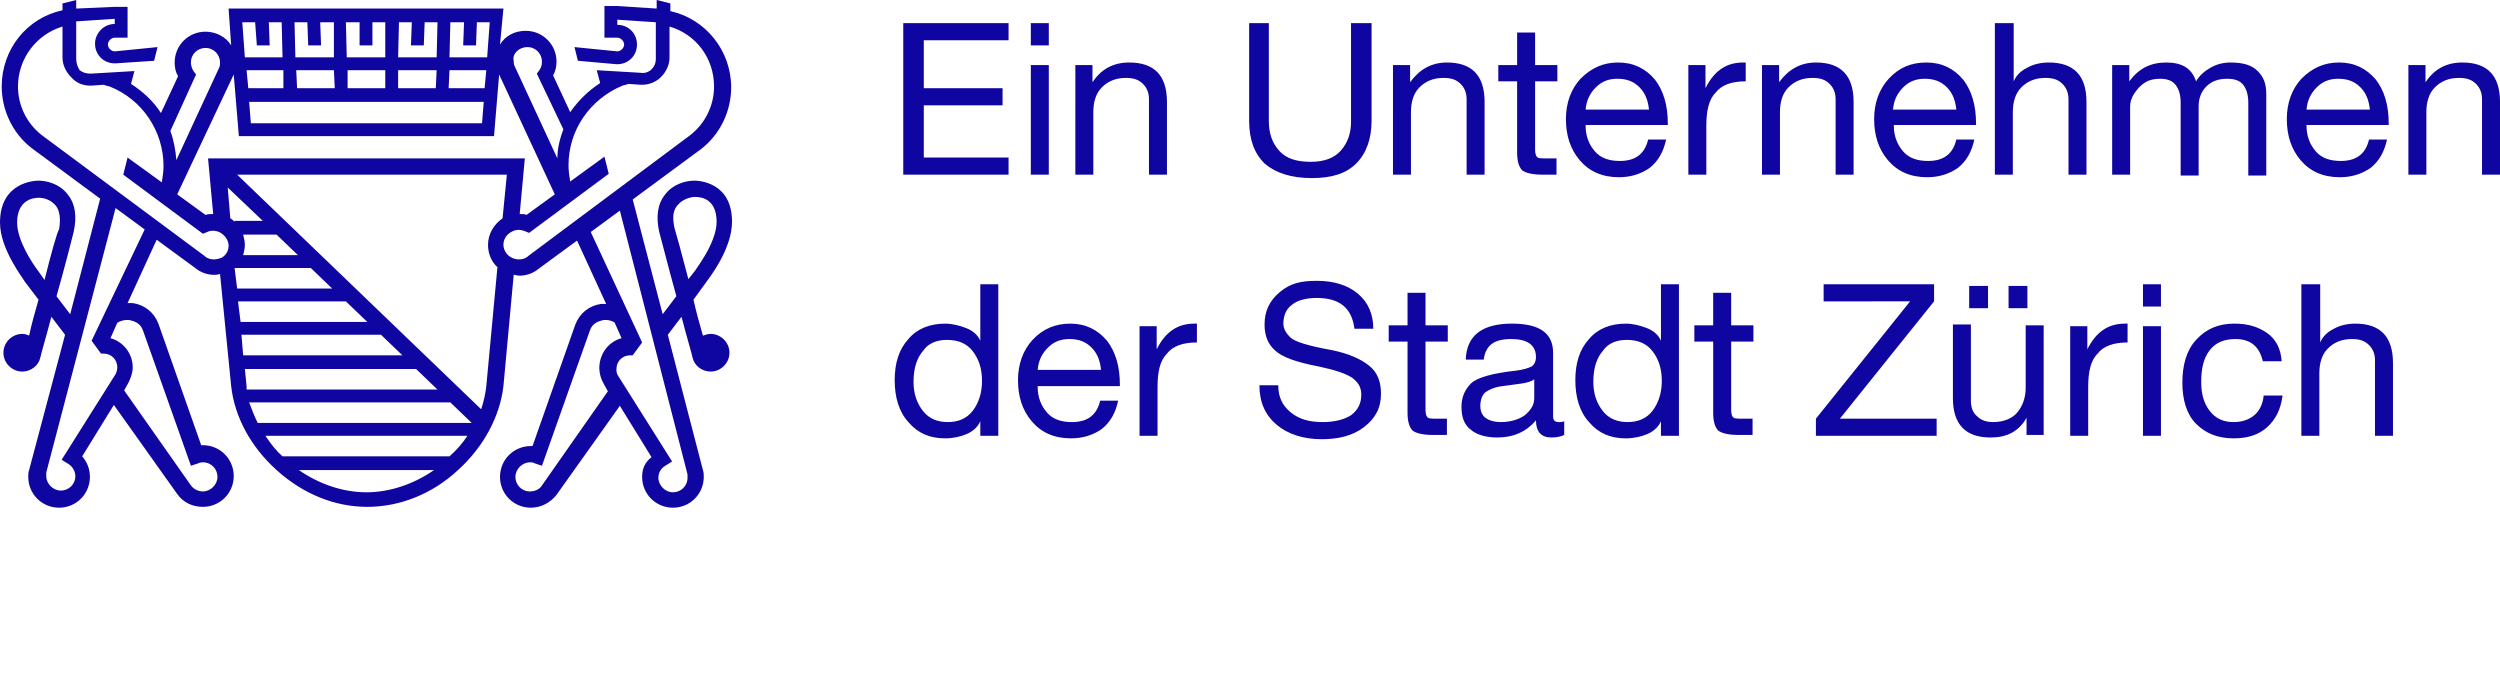 <svg id="Ombudsfrau" xmlns="http://www.w3.org/2000/svg" width="292" height="81.5" viewBox="0 0 292 81.5"><style>.st0{fill:#0f05a0}.st1{fill:none}</style><path class="st0" d="M116.6 33.2v17.7h-2.1v-1.7c-.3.7-.9 1.2-1.6 1.5-.7.3-1.6.5-2.5.5-1.8 0-3.2-.6-4.3-1.9-1.1-1.2-1.6-2.9-1.6-4.9s.5-3.6 1.6-4.8c1-1.2 2.5-1.8 4.3-1.8.8 0 1.6.2 2.4.5s1.4.8 1.7 1.5v-6.6h2.1zm-9.9 11.4c0 1.4.4 2.5 1.1 3.4.7.9 1.7 1.3 2.9 1.3s2.2-.4 2.9-1.3c.7-.9 1.1-2.1 1.1-3.5 0-1.5-.4-2.6-1.1-3.5-.7-.9-1.7-1.3-3-1.3-1.2 0-2.2.4-2.8 1.3-.7.8-1.1 2-1.1 3.6zm18.3-6.8c1.8 0 3.2.7 4.3 2 1 1.3 1.5 3 1.5 5.1v.2h-9.6v.1c0 1.2.4 2.2 1.1 3s1.7 1.1 2.9 1.1c1.8 0 2.9-.8 3.3-2.5h2.1c-.3 1.4-.9 2.5-1.9 3.3-1 .7-2.2 1.1-3.6 1.1-2 0-3.5-.7-4.6-2s-1.6-2.9-1.6-4.8.6-3.5 1.7-4.7c1.2-1.3 2.7-1.9 4.4-1.9zm3.6 5.4c-.1-1-.4-1.9-1.1-2.6-.7-.7-1.5-1-2.6-1-1 0-1.8.3-2.5 1s-1.1 1.5-1.2 2.6h7.4zm11.2-5.4V40c-1.6 0-2.8.4-3.5 1.3-.8.8-1.1 2.1-1.1 3.9v5.7h-2.1V38.1h2v2.7c1-2 2.4-3 4.4-3h.3zm14-5c2 0 3.6.5 4.8 1.5 1.2 1 1.8 2.4 1.8 4.1h-2.2c-.3-2.4-1.7-3.6-4.4-3.6-1.3 0-2.3.3-2.9.8-.7.5-1 1.3-1 2.2 0 .6.3 1.1.8 1.6s2.1 1 4.9 1.5c1.9.4 3.3 1 4.3 1.8s1.4 1.9 1.4 3.3c0 1.7-.7 2.9-2 3.9s-3 1.4-4.9 1.4c-2.2 0-4-.6-5.3-1.7s-2-2.6-2-4.6h2.2c0 1.4.5 2.4 1.5 3.2s2.2 1.1 3.7 1.1c1.4 0 2.5-.3 3.3-.8.8-.6 1.2-1.4 1.2-2.4 0-.9-.4-1.5-1.1-2-.8-.5-2-.9-3.9-1.3-2.6-.5-4.3-1.1-5.1-1.9-.8-.7-1.2-1.7-1.2-3 0-1.6.6-2.8 1.8-3.8s2.4-1.3 4.3-1.3zm12.7 1.4V38h2.6v1.9h-2.6v8c0 .4.1.7.2.8.1.2.5.2 1.1.2h1.2v1.9h-1.7c-1.1 0-1.9-.2-2.3-.5-.4-.4-.6-1.1-.6-2.1v-8.3h-2.2V38h2.2v-3.8h2.1zm10.1 3.6c3.2 0 4.8 1.1 4.8 3.4v7.4c0 .5.2.7.7.7.2 0 .4 0 .6-.1v1.6c-.4.2-.9.3-1.5.3-1.2 0-1.8-.7-1.8-2-1.1 1.3-2.6 2-4.5 2-1.3 0-2.4-.3-3.1-.9-.8-.6-1.1-1.5-1.1-2.7 0-1.1.4-2 1.1-2.7.7-.7 2.5-1.2 5.2-1.5.9-.1 1.5-.3 1.9-.5.3-.2.5-.6.5-1.1 0-1.4-1-2.1-2.9-2.1-1 0-1.8.2-2.3.6-.5.4-.8 1-.9 1.8h-2.1c.1-2.8 1.9-4.2 5.4-4.2zm-3.7 9.6c0 .6.2 1.1.6 1.4.4.3 1 .5 1.8.5 1.1 0 2.1-.3 2.8-.8.7-.6 1.1-1.2 1.1-2v-2.2c-.4.3-.9.4-1.5.5l-2.2.3c-.9.1-1.6.4-2.1.8-.3.3-.5.9-.5 1.5zm23.2-14.2v17.7H194v-1.7c-.3.7-.9 1.2-1.6 1.5-.7.3-1.6.5-2.5.5-1.8 0-3.2-.6-4.3-1.9-1.1-1.2-1.6-2.9-1.6-4.9s.5-3.6 1.6-4.8c1-1.2 2.5-1.8 4.3-1.8.8 0 1.6.2 2.4.5s1.4.8 1.7 1.5v-6.6h2.1zm-10 11.4c0 1.4.4 2.5 1.1 3.4.7.9 1.7 1.3 2.9 1.3s2.2-.4 2.9-1.3c.7-.9 1.1-2.1 1.1-3.5 0-1.5-.4-2.6-1.1-3.5-.7-.9-1.7-1.3-3-1.3-1.2 0-2.2.4-2.8 1.3-.7.8-1.1 2-1.1 3.6zm16.1-10.4V38h2.6v1.9h-2.6v8c0 .4.1.7.2.8.1.2.5.2 1.1.2h1.2v1.9H203c-1.1 0-1.9-.2-2.3-.5-.4-.4-.6-1.1-.6-2.1v-8.3h-2.2V38h2.2v-3.8h2.1zm23.7-1v2l-11 13.7h11.3v2h-14.1v-2l11-13.7H213v-2h12.9zm4.3 4.9v8.7c0 .7.2 1.4.7 1.8.5.5 1.1.7 1.9.7 1.2 0 2.2-.4 2.8-1.1s1-1.7 1-2.9V38h2.1v12.8h-2v-2c-.9 1.6-2.3 2.3-4.2 2.3-2.9 0-4.4-1.5-4.4-4.6v-8.6h2.1zm2-4.7V36H230v-2.6h2.2zm4.6 0V36h-2.2v-2.6h2.2zm11.7 4.4V40c-1.6 0-2.8.4-3.5 1.3-.8.8-1.1 2.1-1.1 3.9v5.7h-2.1V38.1h2v2.7c1-2 2.4-3 4.4-3h.3zm3.9-4.6v2.6h-2.1v-2.6h2.1zm0 4.9v12.8h-2.1V38.1h2.1zm8.6-.3c1.6 0 2.8.4 3.8 1.1 1 .7 1.6 1.8 1.7 3.3h-2.2c-.4-1.7-1.4-2.6-3.2-2.6-1.3 0-2.3.4-3 1.3-.7.9-1 2.1-1 3.7 0 1.4.3 2.5 1 3.4s1.6 1.3 2.8 1.3c1 0 1.8-.3 2.4-.8.6-.5 1-1.3 1.1-2.3h2.2c-.2 1.6-.8 2.8-1.8 3.7s-2.3 1.3-3.9 1.3c-1.9 0-3.3-.6-4.4-1.7s-1.6-2.8-1.6-4.8c0-2.1.5-3.8 1.6-5 1.2-1.3 2.6-1.9 4.5-1.9zm10-4.6V40c.3-.7.8-1.2 1.6-1.6.7-.4 1.6-.6 2.5-.6 2.9 0 4.4 1.5 4.4 4.6v8.5h-2.1v-8.8c0-.7-.2-1.3-.7-1.8s-1.1-.7-2-.7c-1.2 0-2.1.4-2.8 1.1s-1 1.7-1 2.9v7.3h-2.1V33.2h2.2zM117.8 2.7v2h-9.9v5.6h9.2v2h-9.2v6.1h9.9v2h-12.3V2.7h12.3zm4.7 0v2.6h-2.1V2.7h2.1zm0 4.9v12.8h-2.1V7.6h2.1zm9.4-.3c2.9 0 4.4 1.5 4.4 4.6v8.5h-2.1v-8.8c0-.7-.2-1.3-.7-1.8s-1.1-.7-2-.7c-1.2 0-2.1.4-2.8 1.1s-1 1.7-1 2.9v7.3h-2.1V7.6h2v2c1-1.5 2.4-2.3 4.3-2.3zm16.3-4.6v11.4c0 1.5.4 2.6 1.2 3.5.8.9 2 1.3 3.7 1.3 1.5 0 2.7-.4 3.5-1.3s1.2-2 1.2-3.4V2.7h2.4v11.4c0 2.1-.6 3.8-1.8 5-1.2 1.2-2.9 1.7-5.2 1.7-2.4 0-4.2-.6-5.5-1.7-1.2-1.2-1.8-2.8-1.8-5V2.7h2.3zM169 7.3c2.9 0 4.4 1.5 4.4 4.6v8.5h-2.1v-8.8c0-.7-.2-1.3-.7-1.8s-1.1-.7-2-.7c-1.2 0-2.1.4-2.8 1.1s-1 1.7-1 2.9v7.3h-2.1V7.6h2v2c1.1-1.5 2.5-2.3 4.3-2.3zm10.3-3.5v3.8h2.6v1.9h-2.6v8c0 .4.1.7.2.8.1.2.5.2 1.1.2h1.2v1.9h-1.7c-1.1 0-1.9-.2-2.3-.5-.4-.4-.6-1.1-.6-2.1V9.5H175V7.6h2.2V3.8h2.1zm9.7 3.5c1.8 0 3.2.7 4.3 2 1 1.3 1.5 3 1.5 5.1v.2h-9.6v.1c0 1.2.4 2.2 1.1 3s1.7 1.1 2.9 1.1c1.8 0 2.9-.8 3.3-2.5h2.1c-.3 1.4-.9 2.5-1.9 3.3-1 .7-2.2 1.1-3.6 1.1-2 0-3.5-.7-4.6-2s-1.6-2.9-1.6-4.8.6-3.5 1.7-4.7c1.3-1.3 2.7-1.9 4.4-1.9zm3.6 5.5c-.1-1-.4-1.9-1.1-2.6-.7-.7-1.5-1-2.6-1-1 0-1.8.3-2.5 1s-1.1 1.5-1.2 2.6h7.4zm11.3-5.5v2.2c-1.6 0-2.8.4-3.5 1.3-.8.8-1.1 2.1-1.1 3.9v5.7h-2.1V7.6h2v2.7c1-2 2.4-3 4.4-3h.3zm8.2 0c2.9 0 4.4 1.5 4.4 4.6v8.5h-2.1v-8.8c0-.7-.2-1.3-.7-1.8s-1.1-.7-2-.7c-1.2 0-2.1.4-2.8 1.1s-1 1.7-1 2.9v7.3h-2.1V7.6h2v2c1.1-1.5 2.5-2.3 4.3-2.3zm12.9 0c1.8 0 3.2.7 4.3 2 1 1.3 1.5 3 1.5 5.1v.2h-9.6v.1c0 1.2.4 2.2 1.1 3s1.7 1.1 2.9 1.1c1.8 0 2.9-.8 3.3-2.5h2.1c-.3 1.4-.9 2.5-1.9 3.3-1 .7-2.2 1.1-3.6 1.1-2 0-3.5-.7-4.6-2s-1.6-2.9-1.6-4.8.6-3.5 1.7-4.7c1.2-1.3 2.6-1.9 4.4-1.9zm3.5 5.5c-.1-1-.4-1.9-1.1-2.6-.7-.7-1.5-1-2.6-1-1 0-1.8.3-2.5 1s-1.1 1.5-1.2 2.6h7.4zm6.7-10.1v6.8c.3-.7.8-1.2 1.6-1.6.7-.4 1.6-.6 2.5-.6 2.9 0 4.4 1.5 4.4 4.6v8.5h-2.1v-8.8c0-.7-.2-1.3-.7-1.8s-1.1-.7-2-.7c-1.2 0-2.1.4-2.8 1.1s-1 1.7-1 2.9v7.3H233V2.7h2.2zM253 7.3c1.9 0 3 .7 3.5 2.2.4-.7 1-1.2 1.7-1.6.7-.4 1.5-.6 2.3-.6 1.5 0 2.5.3 3.2 1 .7.7 1 1.5 1 2.7v9.5h-2.1V12c0-.9-.2-1.6-.6-2.1-.4-.5-1-.7-1.9-.7-1 0-1.8.3-2.4.9-.6.6-.9 1.4-.9 2.3v8.1h-2.1V12c0-.9-.2-1.6-.6-2.1-.4-.5-1-.7-1.8-.7-.6 0-1.2.1-1.7.4-.5.3-.9.7-1.3 1.3s-.5 1.1-.5 1.5v8h-2.1V7.6h2v1.9c1.1-1.5 2.5-2.2 4.3-2.2zm20.2 0c1.8 0 3.2.7 4.3 2 1 1.3 1.5 3 1.5 5.1v.2h-9.6v.1c0 1.2.4 2.2 1.1 3s1.7 1.1 2.9 1.1c1.8 0 2.9-.8 3.3-2.5h2.1c-.3 1.4-.9 2.5-1.9 3.3-1 .7-2.2 1.1-3.6 1.1-2 0-3.5-.7-4.6-2s-1.6-2.9-1.6-4.8.6-3.5 1.7-4.7c1.3-1.3 2.7-1.9 4.4-1.9zm3.6 5.5c-.1-1-.4-1.9-1.1-2.6-.7-.7-1.5-1-2.6-1-1 0-1.8.3-2.5 1s-1.1 1.5-1.2 2.6h7.4zm10.8-5.5c2.9 0 4.4 1.5 4.4 4.6v8.5h-2.1v-8.8c0-.7-.2-1.3-.7-1.8s-1.1-.7-2-.7c-1.2 0-2.1.4-2.8 1.1s-1 1.7-1 2.9v7.3h-2.1V7.6h2v2c1-1.5 2.4-2.3 4.3-2.3zM83 39c-.3 0-.6.1-.9.2-.4-1.4-.8-2.8-1.1-4.2l1.6-2.2c.2-.3 2.9-3.7 2.9-6.9 0-4.7-4-4.8-4.4-4.8-1 0-2.5.4-3.4 1.6-.9 1.1-1.1 2.6-.7 4.4.1.3 1 3.9 2 7.5l-1.6 2.1-3.5-13.4 8-5.9c2.2-1.7 3.5-4.4 3.5-7.2 0-4.3-3-8-7.1-8.9V.4L76.7 0v1L72.1.7h-1.5v3.7h1.5c.4 0 .8.4.8.8s-.4.8-.8.8l-5-.5.4 1.6 4.5.4h.1c1.3 0 2.3-1 2.3-2.3 0-1.3-1-2.3-2.3-2.3v-.6l4.5.3v4.3c0 .5-.2.9-.5 1.2-.3.3-.8.5-1.3.4l-5.1-.3.4 1.5c-1.4.9-2.6 2.1-3.5 3.4l-2-4.3c.3-.5.4-1.1.4-1.6 0-2-1.6-3.6-3.6-3.6-1.3 0-2.4.6-3 1.6l.4-4.2H26.7l.3 4.3c-.6-1-1.8-1.6-3-1.6-2 0-3.6 1.6-3.6 3.6 0 .6.1 1.1.4 1.6l-2 4.3c-.9-1.4-2.1-2.5-3.5-3.4l.4-1.5-5.1.3c-.5 0-.9-.1-1.3-.4-.3-.5-.4-.9-.4-1.4V2.5l4.5-.3v.6c-1.3 0-2.3 1.1-2.3 2.3 0 1.3 1 2.3 2.3 2.3h.1l4.5-.3.4-1.6-5 .5c-.4 0-.8-.4-.8-.8s.4-.8.8-.8h1.5V.8h-1.5L8.9 1V0L7.3.4v.8C3.1 2.1.2 5.8.2 10.1c0 2.8 1.3 5.5 3.5 7.2l8 5.9-3.5 13.5-1.6-2.1c1-3.5 1.9-7.1 2-7.5.4-1.8.2-3.3-.7-4.4-.9-1.2-2.4-1.6-3.4-1.6-.5 0-4.5.2-4.5 4.9 0 3.1 2.7 6.5 2.9 6.9L4.5 35c-.4 1.4-.8 2.8-1.1 4.2-.2-.1-.5-.2-.8-.2-1.2 0-2.2 1-2.2 2.2s1 2.2 2.2 2.2c1 0 1.9-.7 2.1-1.6.1-.5.7-2.5 1.3-4.8l1.6 2.1-4.2 15.8c-.1.3-.1.5-.1.8 0 2 1.6 3.6 3.6 3.6s3.6-1.6 3.6-3.6c0-.9-.3-1.7-.9-2.4l3.7-6 7.4 10.4c.7 1 1.8 1.5 3 1.5 2 0 3.6-1.6 3.6-3.6S25.7 52 23.7 52h-.2l-5-14.2c-.5-1.3-1.6-2.2-3-2.4h-.6l3.4-7.4 4.5 3.3c.6.5 1.4.8 2.2.8.2 0 .4 0 .7-.1L27 45.1c.4 3.6 2.3 7.1 5.3 9.8 3.1 2.8 6.8 4.3 10.6 4.3s7.6-1.5 10.6-4.3c3-2.7 4.9-6.3 5.3-9.8l1.2-13c.2 0 .4.1.7.1.8 0 1.6-.3 2.2-.8l4.5-3.3 3.4 7.4h-.6c-1.4.2-2.5 1.1-3 2.4l-5 14.2H62c-2 0-3.6 1.6-3.6 3.6s1.6 3.6 3.6 3.6c1.2 0 2.3-.6 3-1.5l7.4-10.4 3.7 6c-.8.6-1.1 1.4-1.1 2.3 0 2 1.6 3.6 3.6 3.6s3.6-1.6 3.6-3.6c0-.3 0-.5-.1-.8L78 39.1l1.6-2.1c.6 2.3 1.2 4.3 1.3 4.8.2.9 1.1 1.6 2.1 1.6 1.2 0 2.2-1 2.2-2.2S84.2 39 83 39zM5.2 32.7l-.7-1C3.8 30.8 2 28.1 2 26c0-2.6 1.8-2.9 2.5-2.9.6 0 1.4.2 2 .9.5.6.6 1.6.4 2.8-.2.2-.9 2.7-1.7 5.9zM61.6 5.5c1 0 1.7.8 1.7 1.7 0 .4-.1.7-.3 1l-.3.4 3.1 6.5c-.4 1.1-.7 2.2-.7 3.4l-5-10.8c-.1-.2-.1-.4-.1-.6-.2-.8.6-1.6 1.6-1.6zm-10.7 4.8h-4.4V8.2H51l-.1 2.1zm-5.9 0h-4.4V8.2H45v2.1zm-5.9 0h-4.4l-.1-2.1H39l.1 2.1zm-6 0H29l-.2-2.1h4.3v2.1zm23.4 1.6l-.2 2.5h-27l-.2-2.5h27.4zm.1-1.6h-4.2l.1-2.1h4.3l-.2 2.1zm-2.4-7.7l-.1 2.7h1.5l.1-2.7h1.5l-.3 4.1h-4.4l.1-4.1h1.6zm-6.1 0L48 5.3h1.5l.1-2.7h1.5L51 6.7h-4.5l.1-4.1h1.5zm-6.1 0v2.7h1.5V2.6H45v4.1h-4.5l-.1-4.1H42zm-6.1 0l.1 2.7h1.5l-.1-2.7H39v4.1h-4.5l-.1-4.1h1.5zm-6.1 0l.2 2.7h1.5l-.1-2.7h1.5l.1 4.1h-4.4l-.3-4.1h1.5zm-2.5 6.1l.6 7.2h29.8l.6-7.2 6.5 14-3.3 2.4c-.2-.1-.5-.1-.8-.1l.6-6.5h-37l.6 6.5c-.3 0-.6 0-.9.1l-3.3-2.4 6.6-14zm1.1 18.7h3.9l2.5 2.4h-6.4c.1-.4.2-.8.2-1.2 0-.4-.1-.8-.2-1.2zm-1-1.5c-.1-.1-.3-.3-.5-.4l-.3-3.6 4.1 3.9h-3.3zM22.9 8.7l-.3-.4c-.2-.3-.3-.7-.3-1 0-1 .8-1.7 1.7-1.7 1 0 1.7.8 1.7 1.7 0 .2 0 .4-.1.6l-5 10.8c-.1-1.2-.3-2.3-.7-3.4l3-6.6zm-7.7 28.7c.4.1 1.2.3 1.5 1.2l5.6 15.8.9-.3c.2-.1.4-.1.5-.1 1 0 1.7.8 1.7 1.7s-.8 1.7-1.7 1.7c-.6 0-1.1-.3-1.4-.7l-7.8-11.1.5-.9c.3-.6.5-1.2.5-1.8 0-1.6-1.1-3-2.6-3.4l.8-1.8c.3-.2.9-.4 1.5-.3zm-4.5 2.4l1.1 1.5h.3c.9 0 1.6.7 1.6 1.6 0 .3-.1.6-.2.8l-6.3 10 .8.5c.5.3.8.9.8 1.4 0 1-.8 1.7-1.7 1.7s-1.7-.8-1.7-1.7v-.4l8.1-30.9 3.4 2.5-6.2 13zM25 30.3c-.4 0-.8-.1-1.1-.4l-19-14.1c-1.8-1.4-2.8-3.5-2.8-5.7 0-3.3 2.2-6.1 5.2-7v3.6c0 .9.4 1.7 1 2.3.6.7 1.4 1 2.2 1h.2l1.4-.1c.3.1.6.2.7.2 3.8 1.5 6.3 5.2 6.3 9.3 0 .6-.1 1.3-.2 1.9l-4-2.9-.5 2 9.3 6.9.5-.2c.4-.2.9-.2 1.4 0 .6.3 1.1.9 1.1 1.6 0 .6-.3 1.1-.8 1.4-.3.1-.6.2-.9.2zm2.4 1h8.9l2.5 2.4H27.7l-.3-2.4zm.4 3.9h12.6l2.5 2.4H28.1l-.3-2.4zm.4 3.9h16.3l2.5 2.4H28.4l-.2-2.4zm.6 6l-.2-2h20l2.5 2.4H28.8v-.4zm.3 1.9h23.5l2.5 2.4h-25c-.4-.8-.7-1.6-1-2.4zm13.7 10.5c-2.8 0-5.6-1-7.9-2.6h15.8c-2.3 1.6-5.1 2.6-7.9 2.6zm9.7-4.2H33c-.8-.7-1.4-1.5-2-2.4h23.6c-.6.9-1.3 1.7-2.1 2.4zm4.3-8.2c-.1.9-.3 1.8-.6 2.7L27.7 20.4h31.5l-.5 5.1c-1 .7-1.7 1.8-1.7 3.1 0 1 .4 2 1.1 2.6l-1.3 13.9zm4.9-15.2c-.3.3-.7.4-1.1.4-.3 0-.7-.1-1-.3-.5-.3-.8-.9-.8-1.4 0-.7.4-1.3 1.1-1.6.4-.2.9-.2 1.4 0l.5.2 9.3-6.9-.5-2-4 2.9c-.1-.6-.2-1.2-.2-1.9 0-4.1 2.5-7.7 6.3-9.3.1 0 .4-.1.7-.2l1.4.1h.2c.8 0 1.6-.3 2.2-.9.6-.6 1-1.4 1-2.3V3.1c3.1.9 5.2 3.7 5.2 7 0 2.2-1 4.3-2.8 5.7L61.7 29.9zm1.6 26.8c-.3.5-.9.7-1.4.7-1 0-1.7-.8-1.7-1.7S61 54 61.9 54c.2 0 .4 0 .5.1l.9.3 5.6-15.8c.3-.9 1.1-1.1 1.5-1.2.6-.1 1.2.1 1.4.3l.8 1.8c-1.5.4-2.6 1.8-2.6 3.5 0 .6.2 1.3.5 1.8l.5.9-7.7 11zm17-1.3v.4c0 1-.8 1.7-1.7 1.7s-1.7-.8-1.7-1.7c0-.6.3-1.1.8-1.4l.8-.5-6.3-10c-.2-.3-.2-.5-.2-.8 0-.9.7-1.6 1.6-1.6h.3L75 40l-6-12.9 3.4-2.5 7.9 30.8zm-1.5-28.7c-.3-1.3-.2-2.2.4-2.8.5-.6 1.4-.9 2-.9.8 0 2.5.3 2.5 2.9 0 2.5-2.5 5.6-2.5 5.7l-.8 1c-.8-3.1-1.5-5.6-1.6-5.9z"/><path class="st1" d="M0 0h291.9v81.5H0z"/></svg>